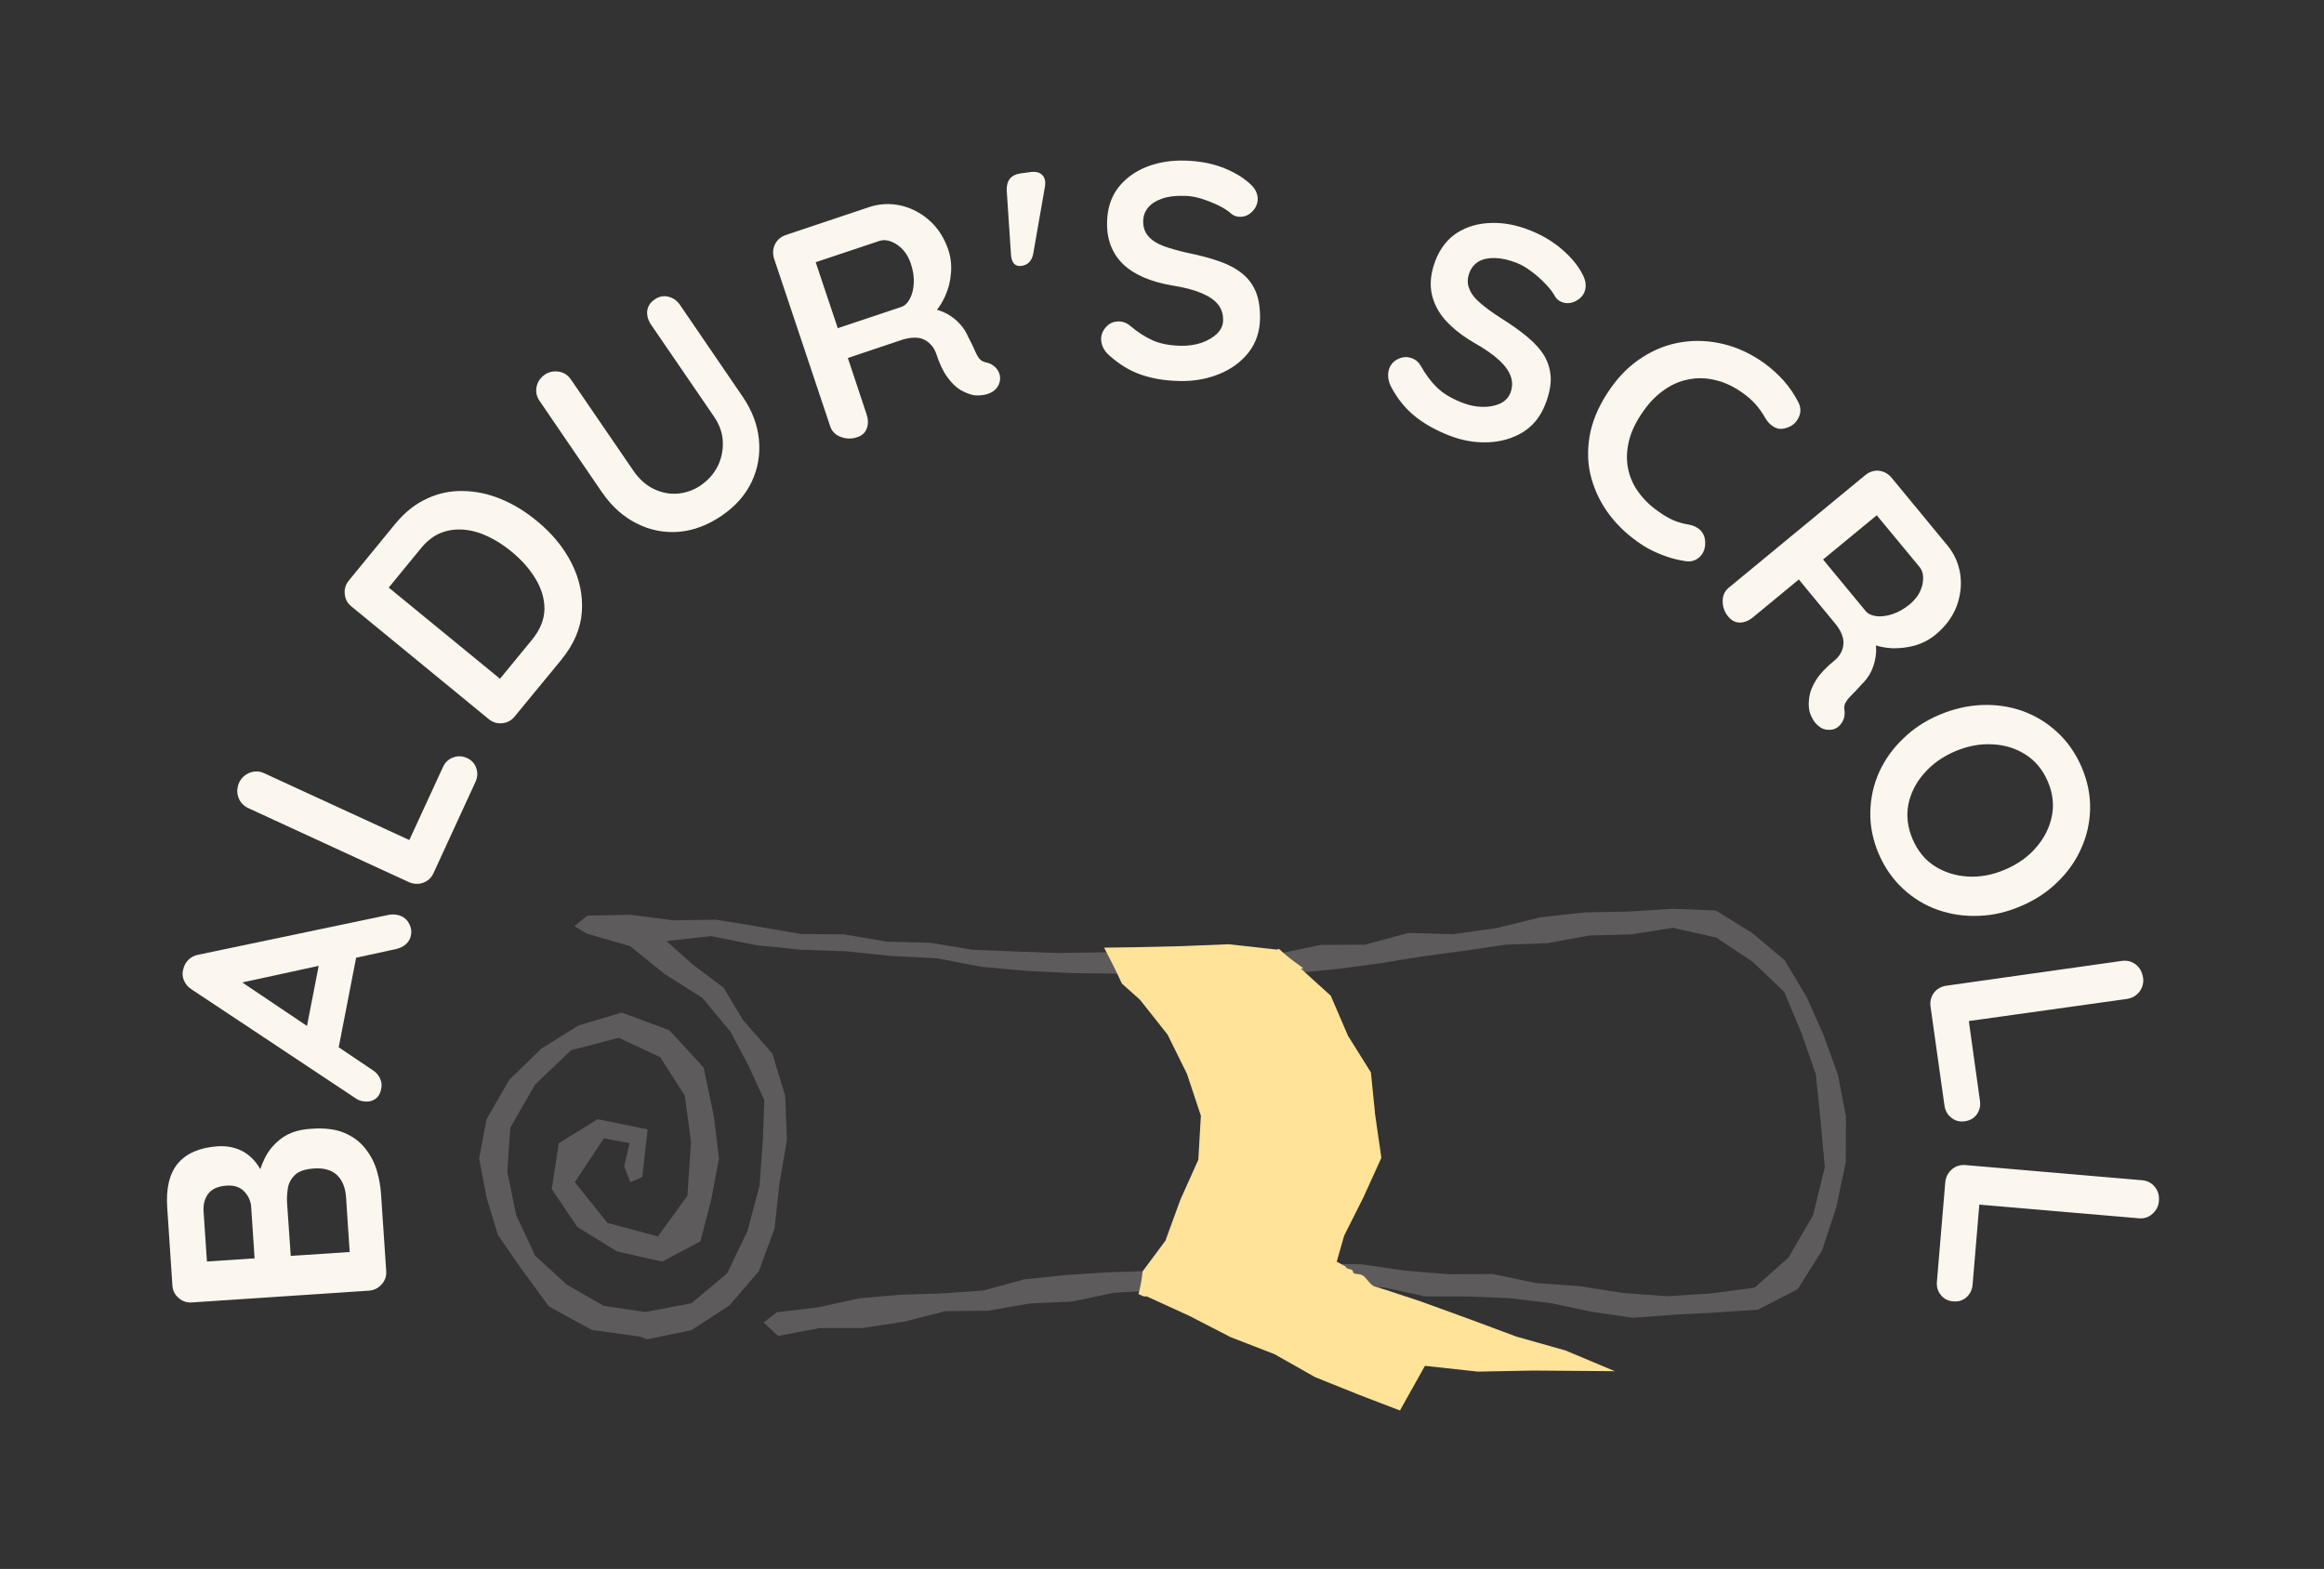 <svg xmlns="http://www.w3.org/2000/svg" version="1.1" xmlns:xlink="http://www.w3.org/1999/xlink" xmlns:svgjs="http://svgjs.dev/svgjs" viewBox="0 0 10.88 7.346"><rect x="0" y="0" width="10.88" height="7.346" fill="#333333" stroke="none"/><g transform="matrix(1,0,0,1,2.243,4.255)"><g><path d=" M -1.46 1.401 Q -1.47 1.264 -1.41 1.192 Q -1.35 1.121 -1.224 1.112 Q -1.157 1.108 -1.104 1.137 Q -1.051 1.167 -1.019 1.229 Q -0.986 1.292 -0.98 1.386 L -1.045 1.385 Q -1.048 1.34 -1.039 1.282 Q -1.031 1.224 -1.004 1.169 Q -0.977 1.113 -0.924 1.074 Q -0.871 1.035 -0.786 1.03 Q -0.691 1.023 -0.629 1.05 Q -0.567 1.077 -0.531 1.125 Q -0.494 1.172 -0.478 1.229 Q -0.462 1.285 -0.459 1.338 L -0.435 1.694 Q -0.432 1.732 -0.456 1.758 Q -0.479 1.785 -0.516 1.788 L -1.343 1.843 Q -1.38 1.846 -1.407 1.822 Q -1.434 1.799 -1.436 1.762 L -1.46 1.401 M -1.29 1.416 L -1.273 1.67 L -1.297 1.653 L -1.038 1.636 L -1.05 1.654 L -1.067 1.396 Q -1.07 1.355 -1.099 1.324 Q -1.129 1.293 -1.18 1.296 Q -1.242 1.3 -1.267 1.333 Q -1.293 1.366 -1.29 1.416 M -0.899 1.378 L -0.881 1.638 L -0.893 1.626 L -0.592 1.606 L -0.605 1.621 L -0.623 1.349 Q -0.628 1.283 -0.665 1.247 Q -0.703 1.211 -0.773 1.216 Q -0.837 1.22 -0.864 1.248 Q -0.891 1.275 -0.896 1.312 Q -0.901 1.348 -0.899 1.378 M -1.156 0.313 L -0.499 0.755 Q -0.475 0.77 -0.464 0.794 Q -0.453 0.817 -0.458 0.841 Q -0.465 0.879 -0.49 0.893 Q -0.514 0.907 -0.545 0.901 Q -0.558 0.899 -0.571 0.892 L -1.345 0.378 Q -1.371 0.362 -1.382 0.335 Q -1.393 0.309 -1.385 0.283 Q -1.38 0.258 -1.361 0.239 Q -1.342 0.22 -1.314 0.215 L -0.421 0.028 Q -0.402 0.025 -0.386 0.028 Q -0.348 0.035 -0.331 0.064 Q -0.313 0.093 -0.319 0.123 Q -0.323 0.148 -0.343 0.166 Q -0.362 0.183 -0.391 0.189 L -1.155 0.355 L -1.156 0.313 M -0.663 0.678 L -0.81 0.57 L -0.736 0.19 L -0.569 0.194 L -0.663 0.678 M -0.17 -0.662 Q -0.155 -0.696 -0.123 -0.708 Q -0.091 -0.721 -0.057 -0.706 Q -0.024 -0.691 -0.013 -0.658 Q -0.002 -0.625 -0.018 -0.592 L -0.213 -0.168 Q -0.228 -0.134 -0.262 -0.122 Q -0.295 -0.11 -0.329 -0.125 L -1.082 -0.472 Q -1.115 -0.488 -1.127 -0.522 Q -1.139 -0.556 -1.123 -0.592 Q -1.108 -0.623 -1.074 -0.637 Q -1.04 -0.65 -1.007 -0.635 L -0.305 -0.312 L -0.34 -0.293 L -0.17 -0.662 M -0.392 -1.803 Q -0.326 -1.883 -0.245 -1.92 Q -0.165 -1.958 -0.076 -1.956 Q 0.013 -1.955 0.101 -1.919 Q 0.189 -1.883 0.269 -1.817 Q 0.377 -1.729 0.433 -1.618 Q 0.489 -1.507 0.481 -1.39 Q 0.473 -1.274 0.385 -1.166 L 0.167 -0.901 Q 0.144 -0.872 0.108 -0.869 Q 0.073 -0.865 0.044 -0.889 L -0.597 -1.415 Q -0.626 -1.438 -0.629 -1.474 Q -0.633 -1.509 -0.609 -1.538 L -0.392 -1.803 M 0.248 -1.26 Q 0.305 -1.33 0.306 -1.404 Q 0.306 -1.477 0.263 -1.547 Q 0.221 -1.616 0.151 -1.673 Q 0.099 -1.716 0.042 -1.743 Q -0.014 -1.77 -0.071 -1.775 Q -0.127 -1.78 -0.179 -1.76 Q -0.231 -1.739 -0.273 -1.687 L -0.432 -1.493 L -0.433 -1.512 L 0.11 -1.067 L 0.092 -1.07 L 0.248 -1.26 M 0.822 -2.853 Q 0.852 -2.874 0.885 -2.866 Q 0.919 -2.858 0.94 -2.828 L 1.233 -2.399 Q 1.3 -2.301 1.31 -2.197 Q 1.32 -2.092 1.276 -1.999 Q 1.232 -1.906 1.135 -1.84 Q 1.038 -1.774 0.935 -1.765 Q 0.831 -1.757 0.738 -1.804 Q 0.644 -1.851 0.576 -1.949 L 0.283 -2.378 Q 0.262 -2.408 0.269 -2.444 Q 0.276 -2.479 0.309 -2.502 Q 0.337 -2.52 0.373 -2.515 Q 0.409 -2.509 0.43 -2.478 L 0.723 -2.05 Q 0.764 -1.991 0.819 -1.965 Q 0.874 -1.939 0.932 -1.944 Q 0.99 -1.95 1.037 -1.982 Q 1.088 -2.017 1.116 -2.07 Q 1.143 -2.124 1.141 -2.186 Q 1.139 -2.248 1.098 -2.307 L 0.805 -2.735 Q 0.784 -2.766 0.787 -2.799 Q 0.791 -2.832 0.822 -2.853 M 1.77 -2.208 Q 1.732 -2.195 1.694 -2.209 Q 1.656 -2.223 1.644 -2.258 L 1.381 -3.044 Q 1.37 -3.079 1.385 -3.111 Q 1.401 -3.143 1.437 -3.155 L 1.828 -3.286 Q 1.899 -3.309 1.973 -3.293 Q 2.048 -3.276 2.108 -3.223 Q 2.168 -3.17 2.197 -3.084 Q 2.214 -3.032 2.209 -2.976 Q 2.205 -2.92 2.182 -2.869 Q 2.159 -2.817 2.121 -2.78 L 2.112 -2.812 Q 2.157 -2.804 2.192 -2.785 Q 2.226 -2.766 2.251 -2.738 Q 2.276 -2.711 2.291 -2.675 Q 2.308 -2.643 2.319 -2.618 Q 2.329 -2.593 2.341 -2.577 Q 2.353 -2.562 2.374 -2.558 Q 2.41 -2.55 2.429 -2.52 Q 2.447 -2.489 2.433 -2.455 Q 2.424 -2.433 2.402 -2.42 Q 2.381 -2.408 2.356 -2.405 Q 2.331 -2.402 2.314 -2.405 Q 2.286 -2.411 2.254 -2.429 Q 2.222 -2.448 2.193 -2.488 Q 2.163 -2.528 2.14 -2.599 Q 2.132 -2.622 2.117 -2.639 Q 2.102 -2.656 2.083 -2.665 Q 2.063 -2.675 2.037 -2.674 Q 2.012 -2.674 1.98 -2.664 L 1.706 -2.572 L 1.716 -2.61 L 1.814 -2.315 Q 1.826 -2.279 1.815 -2.249 Q 1.804 -2.219 1.77 -2.208 M 1.66 -2.712 L 1.977 -2.818 Q 2.002 -2.827 2.017 -2.857 Q 2.033 -2.887 2.035 -2.931 Q 2.037 -2.974 2.021 -3.021 Q 2.001 -3.08 1.956 -3.11 Q 1.911 -3.139 1.874 -3.127 L 1.56 -3.022 L 1.561 -3.071 L 1.69 -2.686 L 1.66 -2.712 M 2.47 -3.364 Q 2.468 -3.433 2.534 -3.443 L 2.578 -3.449 Q 2.618 -3.455 2.637 -3.435 Q 2.656 -3.415 2.648 -3.376 L 2.594 -3.066 Q 2.584 -3.017 2.54 -3.01 Q 2.494 -3.004 2.49 -3.063 L 2.47 -3.364 M 3.281 -2.471 Q 3.18 -2.473 3.101 -2.5 Q 3.021 -2.527 2.949 -2.592 Q 2.931 -2.608 2.921 -2.628 Q 2.912 -2.648 2.912 -2.669 Q 2.913 -2.701 2.937 -2.726 Q 2.961 -2.751 2.997 -2.75 Q 3.024 -2.749 3.045 -2.732 Q 3.099 -2.686 3.152 -2.662 Q 3.205 -2.638 3.284 -2.636 Q 3.337 -2.635 3.382 -2.65 Q 3.427 -2.666 3.455 -2.693 Q 3.483 -2.721 3.483 -2.756 Q 3.484 -2.799 3.459 -2.83 Q 3.434 -2.861 3.381 -2.883 Q 3.329 -2.905 3.247 -2.918 Q 3.17 -2.931 3.112 -2.956 Q 3.054 -2.981 3.015 -3.018 Q 2.976 -3.056 2.957 -3.106 Q 2.938 -3.156 2.94 -3.217 Q 2.942 -3.31 2.991 -3.375 Q 3.041 -3.44 3.123 -3.473 Q 3.206 -3.506 3.305 -3.503 Q 3.398 -3.501 3.477 -3.472 Q 3.556 -3.442 3.605 -3.398 Q 3.646 -3.364 3.645 -3.321 Q 3.644 -3.289 3.619 -3.264 Q 3.594 -3.239 3.561 -3.24 Q 3.54 -3.24 3.523 -3.253 Q 3.5 -3.274 3.462 -3.293 Q 3.424 -3.311 3.381 -3.325 Q 3.338 -3.338 3.301 -3.338 Q 3.239 -3.34 3.197 -3.325 Q 3.154 -3.31 3.132 -3.283 Q 3.11 -3.257 3.109 -3.221 Q 3.108 -3.178 3.133 -3.149 Q 3.157 -3.121 3.204 -3.103 Q 3.251 -3.086 3.317 -3.071 Q 3.402 -3.054 3.467 -3.031 Q 3.532 -3.008 3.574 -2.973 Q 3.616 -2.939 3.637 -2.887 Q 3.657 -2.836 3.656 -2.763 Q 3.654 -2.67 3.601 -2.603 Q 3.548 -2.537 3.463 -2.503 Q 3.378 -2.469 3.281 -2.471 M 4.539 -2.217 Q 4.445 -2.254 4.38 -2.307 Q 4.314 -2.36 4.269 -2.445 Q 4.258 -2.467 4.256 -2.489 Q 4.254 -2.511 4.261 -2.53 Q 4.273 -2.561 4.304 -2.575 Q 4.336 -2.59 4.369 -2.577 Q 4.394 -2.567 4.408 -2.543 Q 4.442 -2.482 4.484 -2.441 Q 4.526 -2.4 4.599 -2.371 Q 4.648 -2.351 4.696 -2.35 Q 4.743 -2.349 4.779 -2.365 Q 4.814 -2.381 4.828 -2.415 Q 4.843 -2.455 4.83 -2.492 Q 4.817 -2.53 4.776 -2.568 Q 4.734 -2.607 4.662 -2.648 Q 4.594 -2.687 4.548 -2.731 Q 4.502 -2.774 4.479 -2.823 Q 4.456 -2.871 4.455 -2.924 Q 4.455 -2.978 4.477 -3.035 Q 4.511 -3.122 4.58 -3.166 Q 4.649 -3.209 4.738 -3.211 Q 4.826 -3.214 4.919 -3.177 Q 5.005 -3.143 5.069 -3.088 Q 5.133 -3.033 5.164 -2.974 Q 5.19 -2.928 5.175 -2.888 Q 5.163 -2.859 5.131 -2.844 Q 5.099 -2.829 5.068 -2.841 Q 5.048 -2.849 5.037 -2.867 Q 5.023 -2.894 4.993 -2.925 Q 4.964 -2.956 4.928 -2.983 Q 4.893 -3.01 4.858 -3.024 Q 4.801 -3.046 4.756 -3.047 Q 4.71 -3.048 4.68 -3.031 Q 4.65 -3.013 4.637 -2.98 Q 4.621 -2.94 4.635 -2.905 Q 4.648 -2.869 4.686 -2.837 Q 4.724 -2.804 4.78 -2.768 Q 4.854 -2.722 4.907 -2.678 Q 4.96 -2.634 4.988 -2.587 Q 5.015 -2.539 5.017 -2.484 Q 5.018 -2.429 4.991 -2.361 Q 4.957 -2.274 4.884 -2.23 Q 4.812 -2.187 4.72 -2.184 Q 4.629 -2.181 4.539 -2.217 M 6.176 -2.372 Q 6.195 -2.335 6.177 -2.299 Q 6.159 -2.262 6.118 -2.251 Q 6.088 -2.241 6.062 -2.256 Q 6.037 -2.27 6.02 -2.3 Q 6.002 -2.332 5.976 -2.362 Q 5.95 -2.391 5.916 -2.415 Q 5.853 -2.46 5.789 -2.475 Q 5.725 -2.491 5.664 -2.479 Q 5.603 -2.468 5.549 -2.43 Q 5.495 -2.393 5.452 -2.332 Q 5.401 -2.261 5.384 -2.194 Q 5.367 -2.127 5.378 -2.066 Q 5.389 -2.005 5.426 -1.953 Q 5.463 -1.901 5.52 -1.861 Q 5.551 -1.838 5.587 -1.821 Q 5.623 -1.805 5.663 -1.799 Q 5.696 -1.793 5.717 -1.773 Q 5.738 -1.752 5.74 -1.719 Q 5.742 -1.674 5.714 -1.647 Q 5.685 -1.621 5.646 -1.628 Q 5.605 -1.634 5.566 -1.647 Q 5.527 -1.66 5.49 -1.678 Q 5.454 -1.696 5.42 -1.721 Q 5.336 -1.781 5.28 -1.861 Q 5.224 -1.942 5.202 -2.036 Q 5.181 -2.131 5.203 -2.234 Q 5.226 -2.337 5.3 -2.441 Q 5.364 -2.531 5.449 -2.584 Q 5.534 -2.638 5.63 -2.653 Q 5.727 -2.668 5.826 -2.644 Q 5.925 -2.62 6.016 -2.555 Q 6.067 -2.518 6.108 -2.472 Q 6.149 -2.425 6.176 -2.372 M 5.848 -1.368 Q 5.822 -1.399 5.822 -1.439 Q 5.821 -1.479 5.85 -1.503 L 6.489 -2.03 Q 6.518 -2.054 6.553 -2.051 Q 6.588 -2.047 6.612 -2.019 L 6.875 -1.7 Q 6.922 -1.643 6.934 -1.567 Q 6.945 -1.492 6.917 -1.416 Q 6.888 -1.341 6.819 -1.284 Q 6.777 -1.249 6.723 -1.233 Q 6.669 -1.218 6.613 -1.22 Q 6.556 -1.223 6.508 -1.245 L 6.535 -1.265 Q 6.544 -1.22 6.538 -1.181 Q 6.532 -1.142 6.516 -1.109 Q 6.499 -1.076 6.471 -1.049 Q 6.447 -1.022 6.428 -1.003 Q 6.408 -0.984 6.398 -0.967 Q 6.388 -0.95 6.392 -0.929 Q 6.397 -0.893 6.375 -0.865 Q 6.353 -0.836 6.317 -0.838 Q 6.292 -0.838 6.273 -0.854 Q 6.253 -0.869 6.242 -0.891 Q 6.23 -0.913 6.227 -0.931 Q 6.222 -0.959 6.228 -0.995 Q 6.234 -1.032 6.261 -1.074 Q 6.288 -1.116 6.346 -1.163 Q 6.365 -1.179 6.375 -1.198 Q 6.386 -1.218 6.387 -1.24 Q 6.389 -1.262 6.379 -1.286 Q 6.37 -1.309 6.349 -1.335 L 6.165 -1.558 L 6.204 -1.563 L 5.964 -1.365 Q 5.935 -1.341 5.903 -1.34 Q 5.871 -1.34 5.848 -1.368 M 6.279 -1.651 L 6.492 -1.393 Q 6.509 -1.374 6.542 -1.37 Q 6.576 -1.366 6.618 -1.38 Q 6.659 -1.394 6.697 -1.425 Q 6.745 -1.465 6.757 -1.518 Q 6.768 -1.571 6.743 -1.601 L 6.532 -1.856 L 6.579 -1.872 L 6.266 -1.614 L 6.279 -1.651 M 7.219 -0.013 Q 7.12 0.03 7.02 0.033 Q 6.92 0.037 6.829 0.005 Q 6.738 -0.027 6.666 -0.094 Q 6.594 -0.161 6.552 -0.258 Q 6.511 -0.356 6.513 -0.453 Q 6.515 -0.551 6.554 -0.639 Q 6.594 -0.727 6.666 -0.796 Q 6.737 -0.866 6.836 -0.908 Q 6.935 -0.95 7.035 -0.954 Q 7.135 -0.958 7.226 -0.926 Q 7.317 -0.893 7.388 -0.827 Q 7.46 -0.761 7.502 -0.664 Q 7.544 -0.566 7.542 -0.468 Q 7.54 -0.37 7.5 -0.282 Q 7.461 -0.194 7.389 -0.125 Q 7.318 -0.055 7.219 -0.013 M 7.145 -0.184 Q 7.234 -0.222 7.29 -0.288 Q 7.347 -0.354 7.363 -0.434 Q 7.379 -0.514 7.344 -0.596 Q 7.309 -0.678 7.24 -0.722 Q 7.171 -0.766 7.085 -0.77 Q 6.999 -0.775 6.909 -0.737 Q 6.821 -0.699 6.764 -0.633 Q 6.707 -0.568 6.691 -0.488 Q 6.676 -0.408 6.711 -0.326 Q 6.746 -0.244 6.814 -0.2 Q 6.883 -0.156 6.97 -0.151 Q 7.057 -0.146 7.145 -0.184 M 7.026 0.897 Q 7.032 0.933 7.012 0.962 Q 6.992 0.99 6.955 0.995 Q 6.919 1 6.892 0.978 Q 6.865 0.957 6.86 0.92 L 6.795 0.458 Q 6.79 0.422 6.811 0.393 Q 6.833 0.365 6.87 0.36 L 7.691 0.244 Q 7.727 0.239 7.756 0.261 Q 7.784 0.283 7.79 0.323 Q 7.795 0.357 7.774 0.387 Q 7.752 0.416 7.715 0.422 L 6.95 0.529 L 6.97 0.495 L 7.026 0.897 M 6.992 1.758 Q 6.989 1.796 6.963 1.819 Q 6.937 1.842 6.9 1.838 Q 6.864 1.835 6.843 1.808 Q 6.821 1.781 6.825 1.744 L 6.864 1.28 Q 6.868 1.243 6.895 1.22 Q 6.922 1.197 6.959 1.2 L 7.785 1.271 Q 7.822 1.274 7.845 1.302 Q 7.868 1.33 7.864 1.37 Q 7.861 1.404 7.834 1.428 Q 7.807 1.453 7.769 1.449 L 6.999 1.383 L 7.026 1.354 L 6.992 1.758" fill="#fcf7ee" fill-rule="nonzero"></path></g><g clip-path="url(#SvgjsClipPath1118)"><g clip-path="url(#SvgjsClipPath111785f0be4e-f3b3-4b8f-82c5-198a2b5b567b)"><path d=" M 5.589 0 L 5.383 0.013 L 5.175 0.017 L 4.968 0.04 L 4.765 0.09 L 4.56 0.119 L 4.351 0.113 L 4.148 0.168 L 3.94 0.169 L 3.735 0.212 L 3.526 0.189 L 3.32 0.197 L 3.118 0.202 L 2.917 0.204 L 2.715 0.207 L 2.513 0.2 L 2.311 0.192 L 2.111 0.159 L 1.909 0.154 L 1.71 0.12 L 1.508 0.118 L 1.309 0.084 L 1.11 0.051 L 0.907 0.054 L 0.708 0.028 L 0.507 0.032 L 0.446 0.081 L 0.504 0.116 L 0.707 0.175 L 0.868 0.305 L 1.045 0.417 L 1.177 0.576 L 1.261 0.734 L 1.335 0.896 L 1.329 1.074 L 1.313 1.296 L 1.256 1.51 L 1.161 1.707 L 0.994 1.847 L 0.778 1.888 L 0.583 1.859 L 0.411 1.76 L 0.263 1.625 L 0.174 1.435 L 0.132 1.233 L 0.146 1.025 L 0.262 0.823 L 0.431 0.662 L 0.654 0.604 L 0.848 0.695 L 0.963 0.875 L 0.992 1.091 L 0.975 1.344 L 0.837 1.534 L 0.601 1.471 L 0.448 1.28 L 0.584 1.075 L 0.705 1.097 L 0.679 1.206 L 0.708 1.28 L 0.764 1.256 L 0.789 1.033 L 0.555 0.985 L 0.373 1.098 L 0.34 1.312 L 0.46 1.49 L 0.645 1.604 L 0.857 1.652 L 1.036 1.557 L 1.086 1.365 L 1.123 1.169 L 1.099 0.971 L 1.051 0.743 L 0.891 0.569 L 0.668 0.486 L 0.466 0.546 L 0.291 0.655 L 0.141 0.801 L 0.035 0.985 L -0 1.169 L 0.035 1.352 L 0.088 1.527 L 0.192 1.678 L 0.327 1.862 L 0.528 1.972 L 0.753 2.003 L 0.785 2.016 L 0.994 1.973 L 1.172 1.857 L 1.31 1.696 L 1.383 1.497 L 1.406 1.288 L 1.441 1.081 L 1.433 0.876 L 1.373 0.678 L 1.237 0.523 L 1.144 0.369 L 0.999 0.26 L 0.877 0.151 L 1.086 0.128 L 1.296 0.17 L 1.508 0.192 L 1.72 0.199 L 1.931 0.221 L 2.144 0.232 L 2.354 0.272 L 2.565 0.291 L 2.778 0.301 L 2.993 0.304 L 3.14 0.441 L 3.26 0.598 L 3.344 0.776 L 3.405 0.966 L 3.394 1.166 L 3.316 1.348 L 3.251 1.534 L 3.135 1.696 L 2.939 1.702 L 2.745 1.715 L 2.552 1.735 L 2.362 1.787 L 2.167 1.801 L 1.972 1.807 L 1.779 1.824 L 1.587 1.866 L 1.394 1.889 L 1.332 1.937 L 1.4 2 L 1.595 1.963 L 1.795 1.963 L 1.99 1.933 L 2.183 1.884 L 2.382 1.882 L 2.577 1.848 L 2.776 1.839 L 2.971 1.798 L 3.17 1.786 L 3.355 1.875 L 3.535 1.972 L 3.725 2.048 L 3.902 2.153 L 4.092 2.232 L 4.271 2.304 L 4.38 2.101 L 4.611 2.128 L 4.85 2.123 L 5.098 2.15 L 4.884 2.056 L 4.67 1.993 L 4.463 1.913 L 4.255 1.834 L 4.046 1.765 L 4.236 1.773 L 4.43 1.815 L 4.626 1.815 L 4.822 1.823 L 5.016 1.846 L 5.209 1.887 L 5.403 1.915 L 5.6 1.9 L 5.794 1.89 L 5.987 1.877 L 6.173 1.781 L 6.287 1.6 L 6.354 1.397 L 6.398 1.186 L 6.399 0.971 L 6.361 0.776 L 6.294 0.591 L 6.214 0.411 L 6.112 0.241 L 5.961 0.114 L 5.79 0.008 Z M 4.332 1.694 L 4.128 1.664 L 3.936 1.663 L 4.029 1.51 L 4.112 1.337 L 4.191 1.158 L 4.164 0.963 L 4.145 0.77 L 4.045 0.604 L 3.97 0.422 L 3.84 0.299 L 4.025 0.281 L 4.22 0.255 L 4.415 0.223 L 4.61 0.197 L 4.805 0.168 L 5.002 0.161 L 5.197 0.125 L 5.394 0.12 L 5.589 0.089 L 5.792 0.135 L 5.962 0.248 L 6.11 0.389 L 6.19 0.58 L 6.258 0.775 L 6.279 0.98 L 6.3 1.21 L 6.245 1.435 L 6.13 1.633 L 5.971 1.774 L 5.767 1.801 L 5.562 1.814 L 5.356 1.799 L 5.152 1.767 L 4.947 1.752 L 4.745 1.71 L 4.538 1.711 Z" fill="#5e5b5c" transform="matrix(1,0,0,1,0,0)" fill-rule="nonzero"></path></g><g clip-path="url(#a77ea4b8a-64fd-4019-b19b-d303b8b6f36585f0be4e-f3b3-4b8f-82c5-198a2b5b567b)"><path d=" M 5.086 2.068 L 4.856 2.003 L 4.633 1.92 L 4.41 1.839 L 4.244 1.784 L 4.191 1.768 C 4.17 1.761 4.152 1.722 4.132 1.714 C 4.107 1.706 4.091 1.715 4.09 1.694 C 4.082 1.685 4.057 1.687 4.058 1.676 L 4.015 1.652 L 4.05 1.53 L 4.14 1.351 L 4.224 1.166 L 4.195 0.965 L 4.175 0.766 L 4.068 0.595 L 3.987 0.407 L 3.847 0.28 L 3.859 0.279 L 3.828 0.256 C 3.798 0.235 3.771 0.212 3.745 0.188 L 3.734 0.191 L 3.509 0.166 L 3.287 0.175 L 3.071 0.18 L 2.926 0.182 C 2.955 0.237 2.983 0.293 3.009 0.35 L 3.094 0.426 L 3.223 0.589 L 3.314 0.773 L 3.379 0.969 L 3.367 1.175 L 3.283 1.362 L 3.213 1.554 L 3.106 1.698 C 3.103 1.734 3.096 1.769 3.087 1.804 L 3.109 1.814 C 3.11 1.814 3.11 1.815 3.111 1.815 L 3.126 1.815 L 3.325 1.906 L 3.519 2.006 L 3.723 2.085 L 3.914 2.193 L 4.118 2.275 L 4.311 2.349 L 4.428 2.14 L 4.676 2.167 L 4.934 2.162 L 5.317 2.165 Z" fill="#ffe398" transform="matrix(1,0,0,1,0,0)" fill-rule="nonzero"></path></g></g></g><defs><clipPath id="SvgjsClipPath1118"><path d=" M 0 0 h 6.399 v 2.349 h -6.399 Z"></path></clipPath><clipPath id="SvgjsClipPath111785f0be4e-f3b3-4b8f-82c5-198a2b5b567b"><path d=" M 0 0 L 6.399 0 L 6.399 2.349 L 0 2.349 Z"></path></clipPath><clipPath id="a77ea4b8a-64fd-4019-b19b-d303b8b6f36585f0be4e-f3b3-4b8f-82c5-198a2b5b567b"><path d=" M 0 2.349 L 6.399 2.349 L 6.399 0 L 0 0 Z"></path></clipPath></defs></svg>